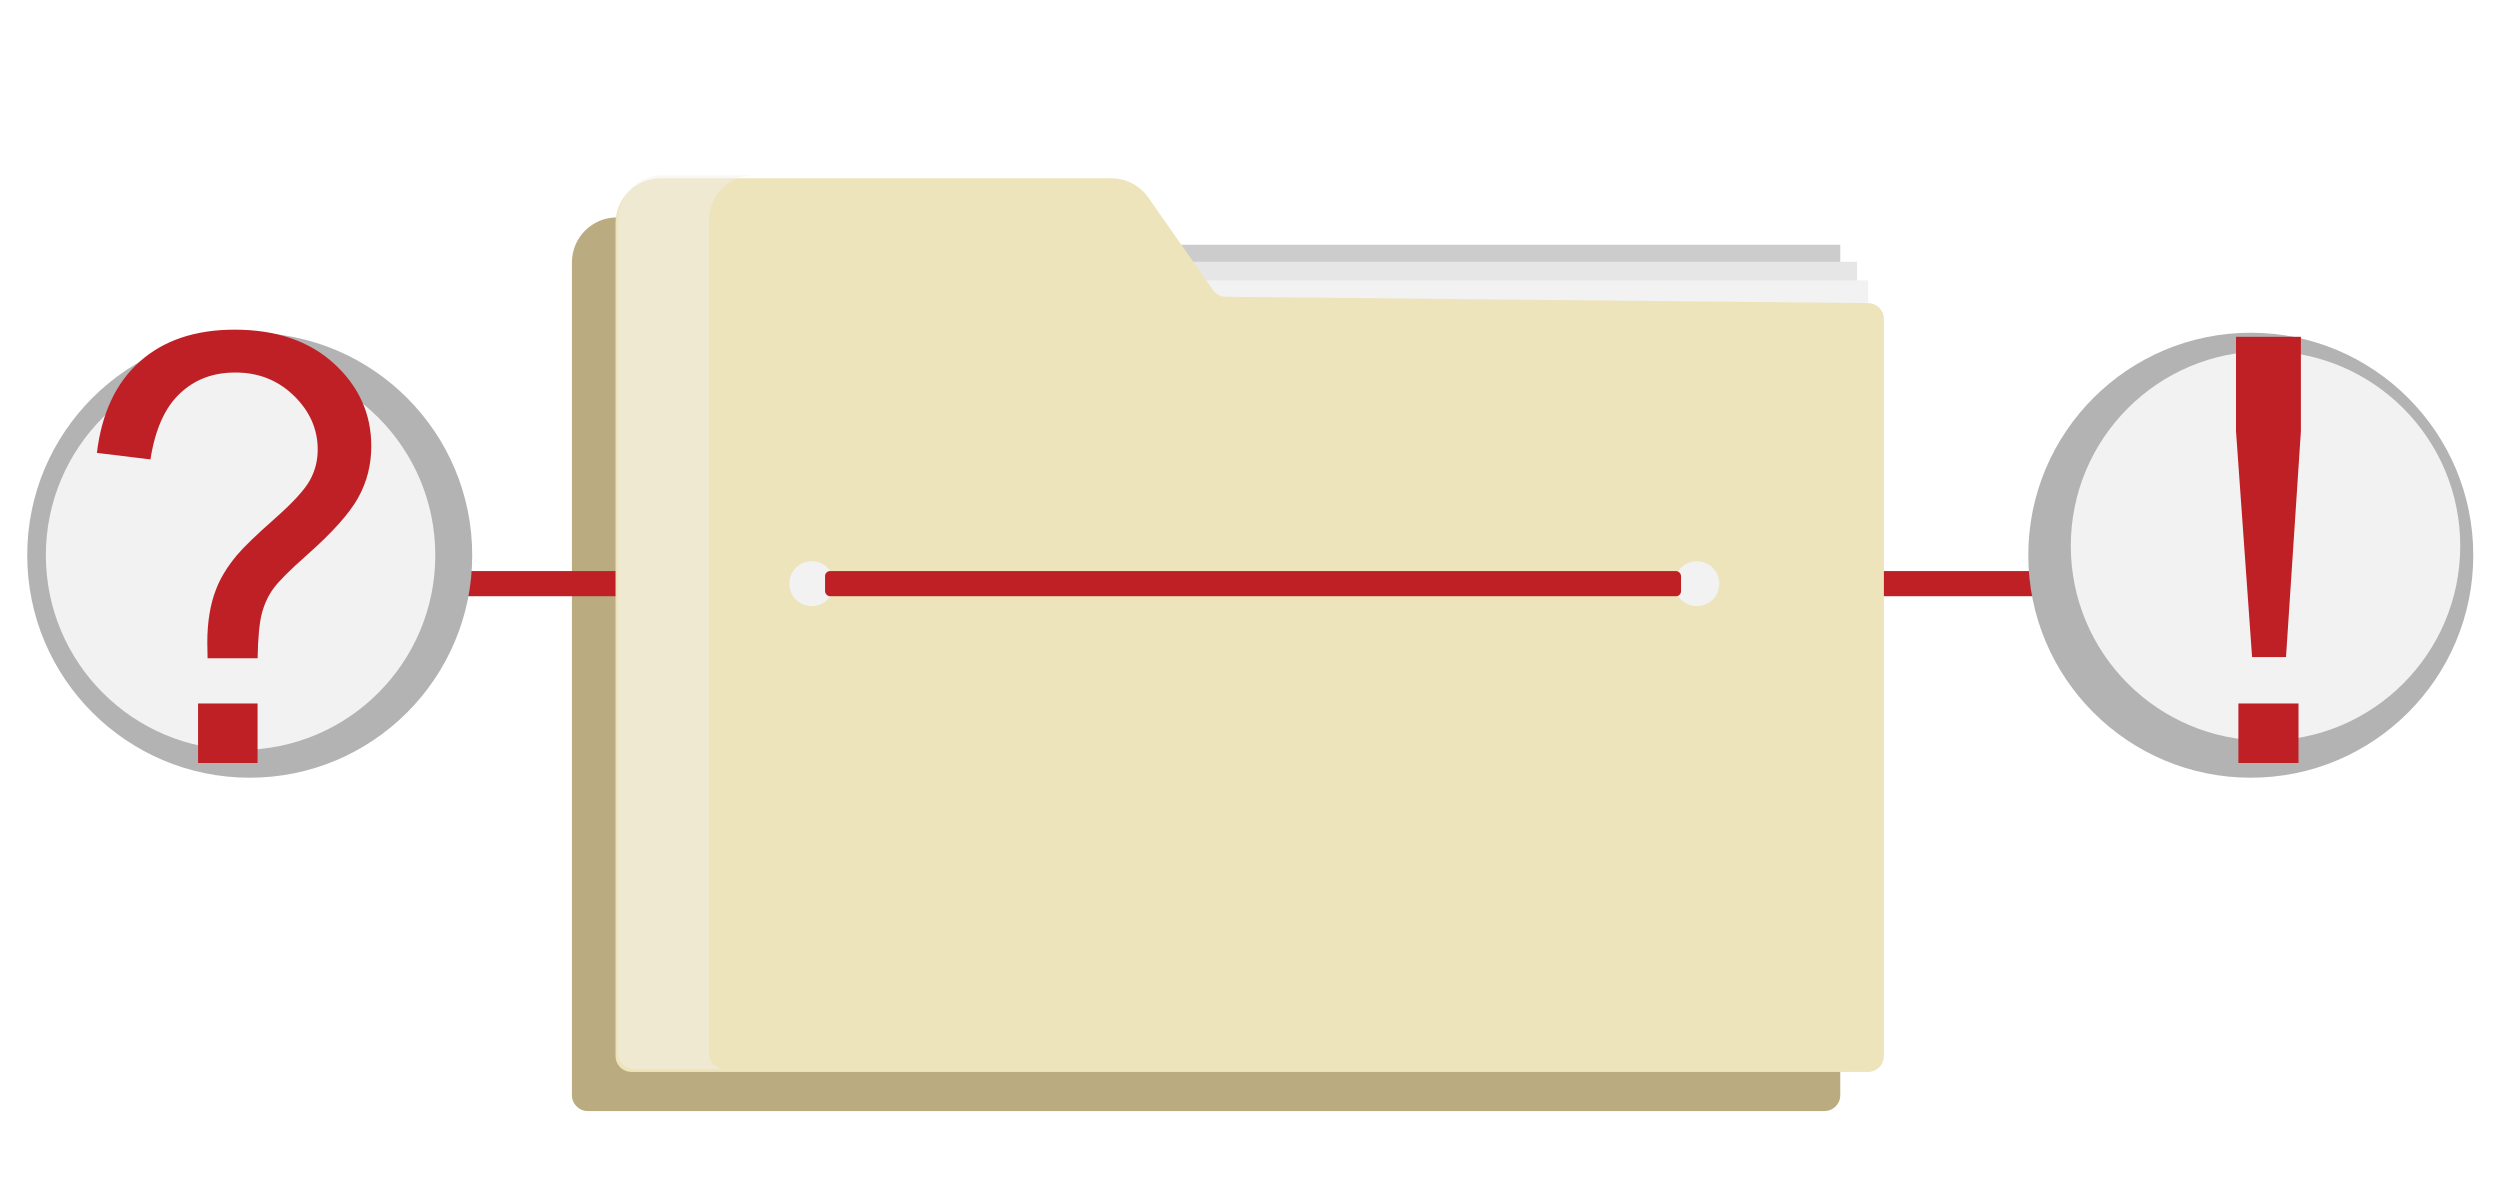 <?xml version="1.0" encoding="UTF-8"?>
<svg id="Layer_3" data-name="Layer 3" xmlns="http://www.w3.org/2000/svg" xmlns:xlink="http://www.w3.org/1999/xlink" viewBox="0 0 4200 2000">
  <defs>
    <style>
      .cls-1, .cls-2, .cls-3 {
        fill: #bf2026;
      }

      .cls-4 {
        fill: #f2f1eb;
        opacity: .45;
      }

      .cls-2 {
        filter: url(#drop-shadow-46);
      }

      .cls-5 {
        fill: #baac80;
        filter: url(#drop-shadow-36);
      }

      .cls-6 {
        filter: url(#drop-shadow-38);
      }

      .cls-6, .cls-7 {
        fill: #b3b3b3;
      }

      .cls-3 {
        filter: url(#drop-shadow-37);
      }

      .cls-8, .cls-9, .cls-10 {
        fill: #f2f2f2;
      }

      .cls-11 {
        filter: url(#drop-shadow-42);
      }

      .cls-9 {
        filter: url(#drop-shadow-41);
      }

      .cls-10 {
        filter: url(#drop-shadow-40);
      }

      .cls-12 {
        filter: url(#drop-shadow-44);
      }

      .cls-13 {
        fill: #ede4bc;
        filter: url(#drop-shadow-45);
      }

      .cls-7 {
        filter: url(#drop-shadow-39);
      }

      .cls-14 {
        fill: #ccc;
      }

      .cls-15 {
        fill: #e6e6e6;
      }

      .cls-16 {
        filter: url(#drop-shadow-43);
      }
    </style>
    <filter id="drop-shadow-36" x="945" y="350" width="2162" height="1532" filterUnits="userSpaceOnUse">
      <feOffset dx="-5" dy="5"/>
      <feGaussianBlur result="blur" stdDeviation="5"/>
      <feFlood flood-color="#000" flood-opacity=".75"/>
      <feComposite in2="blur" operator="in"/>
      <feComposite in="SourceGraphic"/>
    </filter>
    <filter id="drop-shadow-37" x="628" y="944" width="2983" height="73" filterUnits="userSpaceOnUse">
      <feOffset dx="-5" dy="5"/>
      <feGaussianBlur result="blur-2" stdDeviation="5"/>
      <feFlood flood-color="#000" flood-opacity=".75"/>
      <feComposite in2="blur-2" operator="in"/>
      <feComposite in="SourceGraphic"/>
    </filter>
    <filter id="drop-shadow-38" x="3392" y="543" width="779" height="779" filterUnits="userSpaceOnUse">
      <feOffset dx="-5" dy="5"/>
      <feGaussianBlur result="blur-3" stdDeviation="5"/>
      <feFlood flood-color="#000" flood-opacity=".75"/>
      <feComposite in2="blur-3" operator="in"/>
      <feComposite in="SourceGraphic"/>
    </filter>
    <filter id="drop-shadow-39" x="30" y="543" width="779" height="779" filterUnits="userSpaceOnUse">
      <feOffset dx="-5" dy="5"/>
      <feGaussianBlur result="blur-4" stdDeviation="5"/>
      <feFlood flood-color="#000" flood-opacity=".75"/>
      <feComposite in2="blur-4" operator="in"/>
      <feComposite in="SourceGraphic"/>
    </filter>
    <filter id="drop-shadow-40" x="3463" y="575" width="686" height="685" filterUnits="userSpaceOnUse">
      <feOffset dx="-5" dy="5"/>
      <feGaussianBlur result="blur-5" stdDeviation="5"/>
      <feFlood flood-color="#000" flood-opacity=".75"/>
      <feComposite in2="blur-5" operator="in"/>
      <feComposite in="SourceGraphic"/>
    </filter>
    <filter id="drop-shadow-41" x="62" y="590" width="685" height="685" filterUnits="userSpaceOnUse">
      <feOffset dx="-5" dy="5"/>
      <feGaussianBlur result="blur-6" stdDeviation="5"/>
      <feFlood flood-color="#000" flood-opacity=".75"/>
      <feComposite in2="blur-6" operator="in"/>
      <feComposite in="SourceGraphic"/>
    </filter>
    <filter id="drop-shadow-42" x="1210" y="396" width="1944" height="1280" filterUnits="userSpaceOnUse">
      <feOffset dx="-5" dy="5"/>
      <feGaussianBlur result="blur-7" stdDeviation="5"/>
      <feFlood flood-color="#000" flood-opacity=".75"/>
      <feComposite in2="blur-7" operator="in"/>
      <feComposite in="SourceGraphic"/>
    </filter>
    <filter id="drop-shadow-43" x="147" y="538" width="492" height="759" filterUnits="userSpaceOnUse">
      <feOffset dx="-5" dy="5"/>
      <feGaussianBlur result="blur-8" stdDeviation="5"/>
      <feFlood flood-color="#000" flood-opacity=".75"/>
      <feComposite in2="blur-8" operator="in"/>
      <feComposite in="SourceGraphic"/>
    </filter>
    <filter id="drop-shadow-44" x="3741" y="550" width="140" height="747" filterUnits="userSpaceOnUse">
      <feOffset dx="-5" dy="5"/>
      <feGaussianBlur result="blur-9" stdDeviation="5"/>
      <feFlood flood-color="#000" flood-opacity=".75"/>
      <feComposite in2="blur-9" operator="in"/>
      <feComposite in="SourceGraphic"/>
    </filter>
    <filter id="drop-shadow-45" x="1019" y="284" width="2161" height="1532" filterUnits="userSpaceOnUse">
      <feOffset dx="-5" dy="5"/>
      <feGaussianBlur result="blur-10" stdDeviation="5"/>
      <feFlood flood-color="#000" flood-opacity=".75"/>
      <feComposite in2="blur-10" operator="in"/>
      <feComposite in="SourceGraphic"/>
    </filter>
    <filter id="drop-shadow-46" x="1371" y="944" width="1469" height="73" filterUnits="userSpaceOnUse">
      <feOffset dx="-5" dy="5"/>
      <feGaussianBlur result="blur-11" stdDeviation="5"/>
      <feFlood flood-color="#000" flood-opacity=".75"/>
      <feComposite in2="blur-11" operator="in"/>
      <feComposite in="SourceGraphic"/>
    </filter>
  </defs>
  <path class="cls-5" d="M3070.31,570l-1079.14-10.67c-8.59-.08-16.61-4.31-21.54-11.35l-108.84-155.5c-14.13-20.2-37.23-32.22-61.88-32.22h-757.54c-41.72,0-75.54,33.82-75.54,75.54v1399.16c0,14.7,11.91,26.61,26.61,26.61h2077.61c14.7,0,26.61-11.91,26.61-26.61V596.61c0-14.59-11.75-26.46-26.35-26.61ZM1295.5,1078.96c-20.82,0-37.7-16.88-37.7-37.7s16.88-37.7,37.7-37.7,37.7,16.88,37.7,37.7-16.88,37.7-37.7,37.7ZM2782.46,1078.96c-20.82,0-37.7-16.88-37.7-37.7s16.88-37.7,37.7-37.7,37.7,16.88,37.7,37.7-16.88,37.7-37.7,37.7Z"/>
  <rect class="cls-3" x="648.65" y="954.39" width="2952" height="42.26"/>
  <circle class="cls-6" cx="3786.32" cy="927.78" r="373.79"/>
  <circle class="cls-7" cx="424.53" cy="927.78" r="373.79"/>
  <circle class="cls-10" cx="3811.07" cy="912.13" r="327.13"/>
  <circle class="cls-9" cx="409.17" cy="927.78" r="327.13"/>
  <g class="cls-11">
    <rect class="cls-14" x="1230.32" y="406.22" width="1866.33" height="1189.57"/>
    <rect class="cls-15" x="1258.5" y="434.74" width="1866.33" height="1189.57"/>
    <rect class="cls-8" x="1312.3" y="466.04" width="1831.3" height="1189.57"/>
  </g>
  <g class="cls-16">
    <path class="cls-1" d="M353.74,1100.83c-.33-11.69-.48-20.47-.48-26.33,0-34.45,4.88-64.2,14.64-89.23,7.16-18.84,18.7-37.86,34.66-57.05,11.72-13.97,32.78-34.38,63.22-61.19,30.42-26.81,50.19-48.23,59.3-64.27,9.11-16.02,13.67-33.5,13.67-52.47,0-34.33-13.34-64.48-40-90.48-26.67-25.98-59.36-38.98-98.06-38.98s-68.62,11.8-93.67,35.39-41.47,60.47-49.27,110.61l-90-11c8.12-66.88,32.23-118.09,72.36-153.66s93.16-53.34,159.11-53.34c69.84,0,125.56,19.08,167.16,57.23,41.58,38.16,62.38,84.3,62.38,138.42,0,31.31-7.33,60.19-21.98,86.59s-43.31,58.47-85.97,96.17c-28.66,25.36-47.39,44.05-56.19,56.08s-15.31,25.84-19.53,41.44c-4.23,15.61-6.67,40.97-7.33,76.06h-84ZM337.74,1276.83v-100h100v100h-100Z"/>
  </g>
  <g class="cls-12">
    <path class="cls-1" d="M3788.49,1098.83l-27-379.33v-158.67h109v158.67l-25,379.33h-57ZM3765.49,1276.83v-100h101v100h-101Z"/>
  </g>
  <path class="cls-13" d="M3143.59,504.26l-1079.14-10.67c-8.59-.08-16.61-4.31-21.54-11.35l-108.84-155.5c-14.13-20.2-37.23-32.22-61.88-32.22h-757.54c-41.72,0-75.54,33.82-75.54,75.54v1399.16c0,14.7,11.91,26.61,26.61,26.61h2077.61c14.7,0,26.61-11.91,26.61-26.61V530.87c0-14.59-11.75-26.46-26.35-26.61ZM1368.78,1013.22c-20.82,0-37.7-16.88-37.7-37.7s16.88-37.7,37.7-37.7,37.7,16.88,37.7,37.7-16.88,37.7-37.7,37.7ZM2855.74,1013.22c-20.82,0-37.7-16.88-37.7-37.7s16.88-37.7,37.7-37.7,37.7,16.88,37.7,37.7-16.88,37.7-37.7,37.7Z"/>
  <path class="cls-4" d="M1190.96,1769.22V370.06c0-41.72,33.82-75.54,75.54-75.54h-152.89c-41.72,0-75.54,33.82-75.54,75.54v1399.16c0,14.7,11.91,26.61,26.61,26.61h152.89c-14.7,0-26.61-11.91-26.61-26.61Z"/>
  <rect class="cls-2" x="1391.1" y="954.39" width="1438.04" height="42.26" rx="8.34" ry="8.34"/>
</svg>